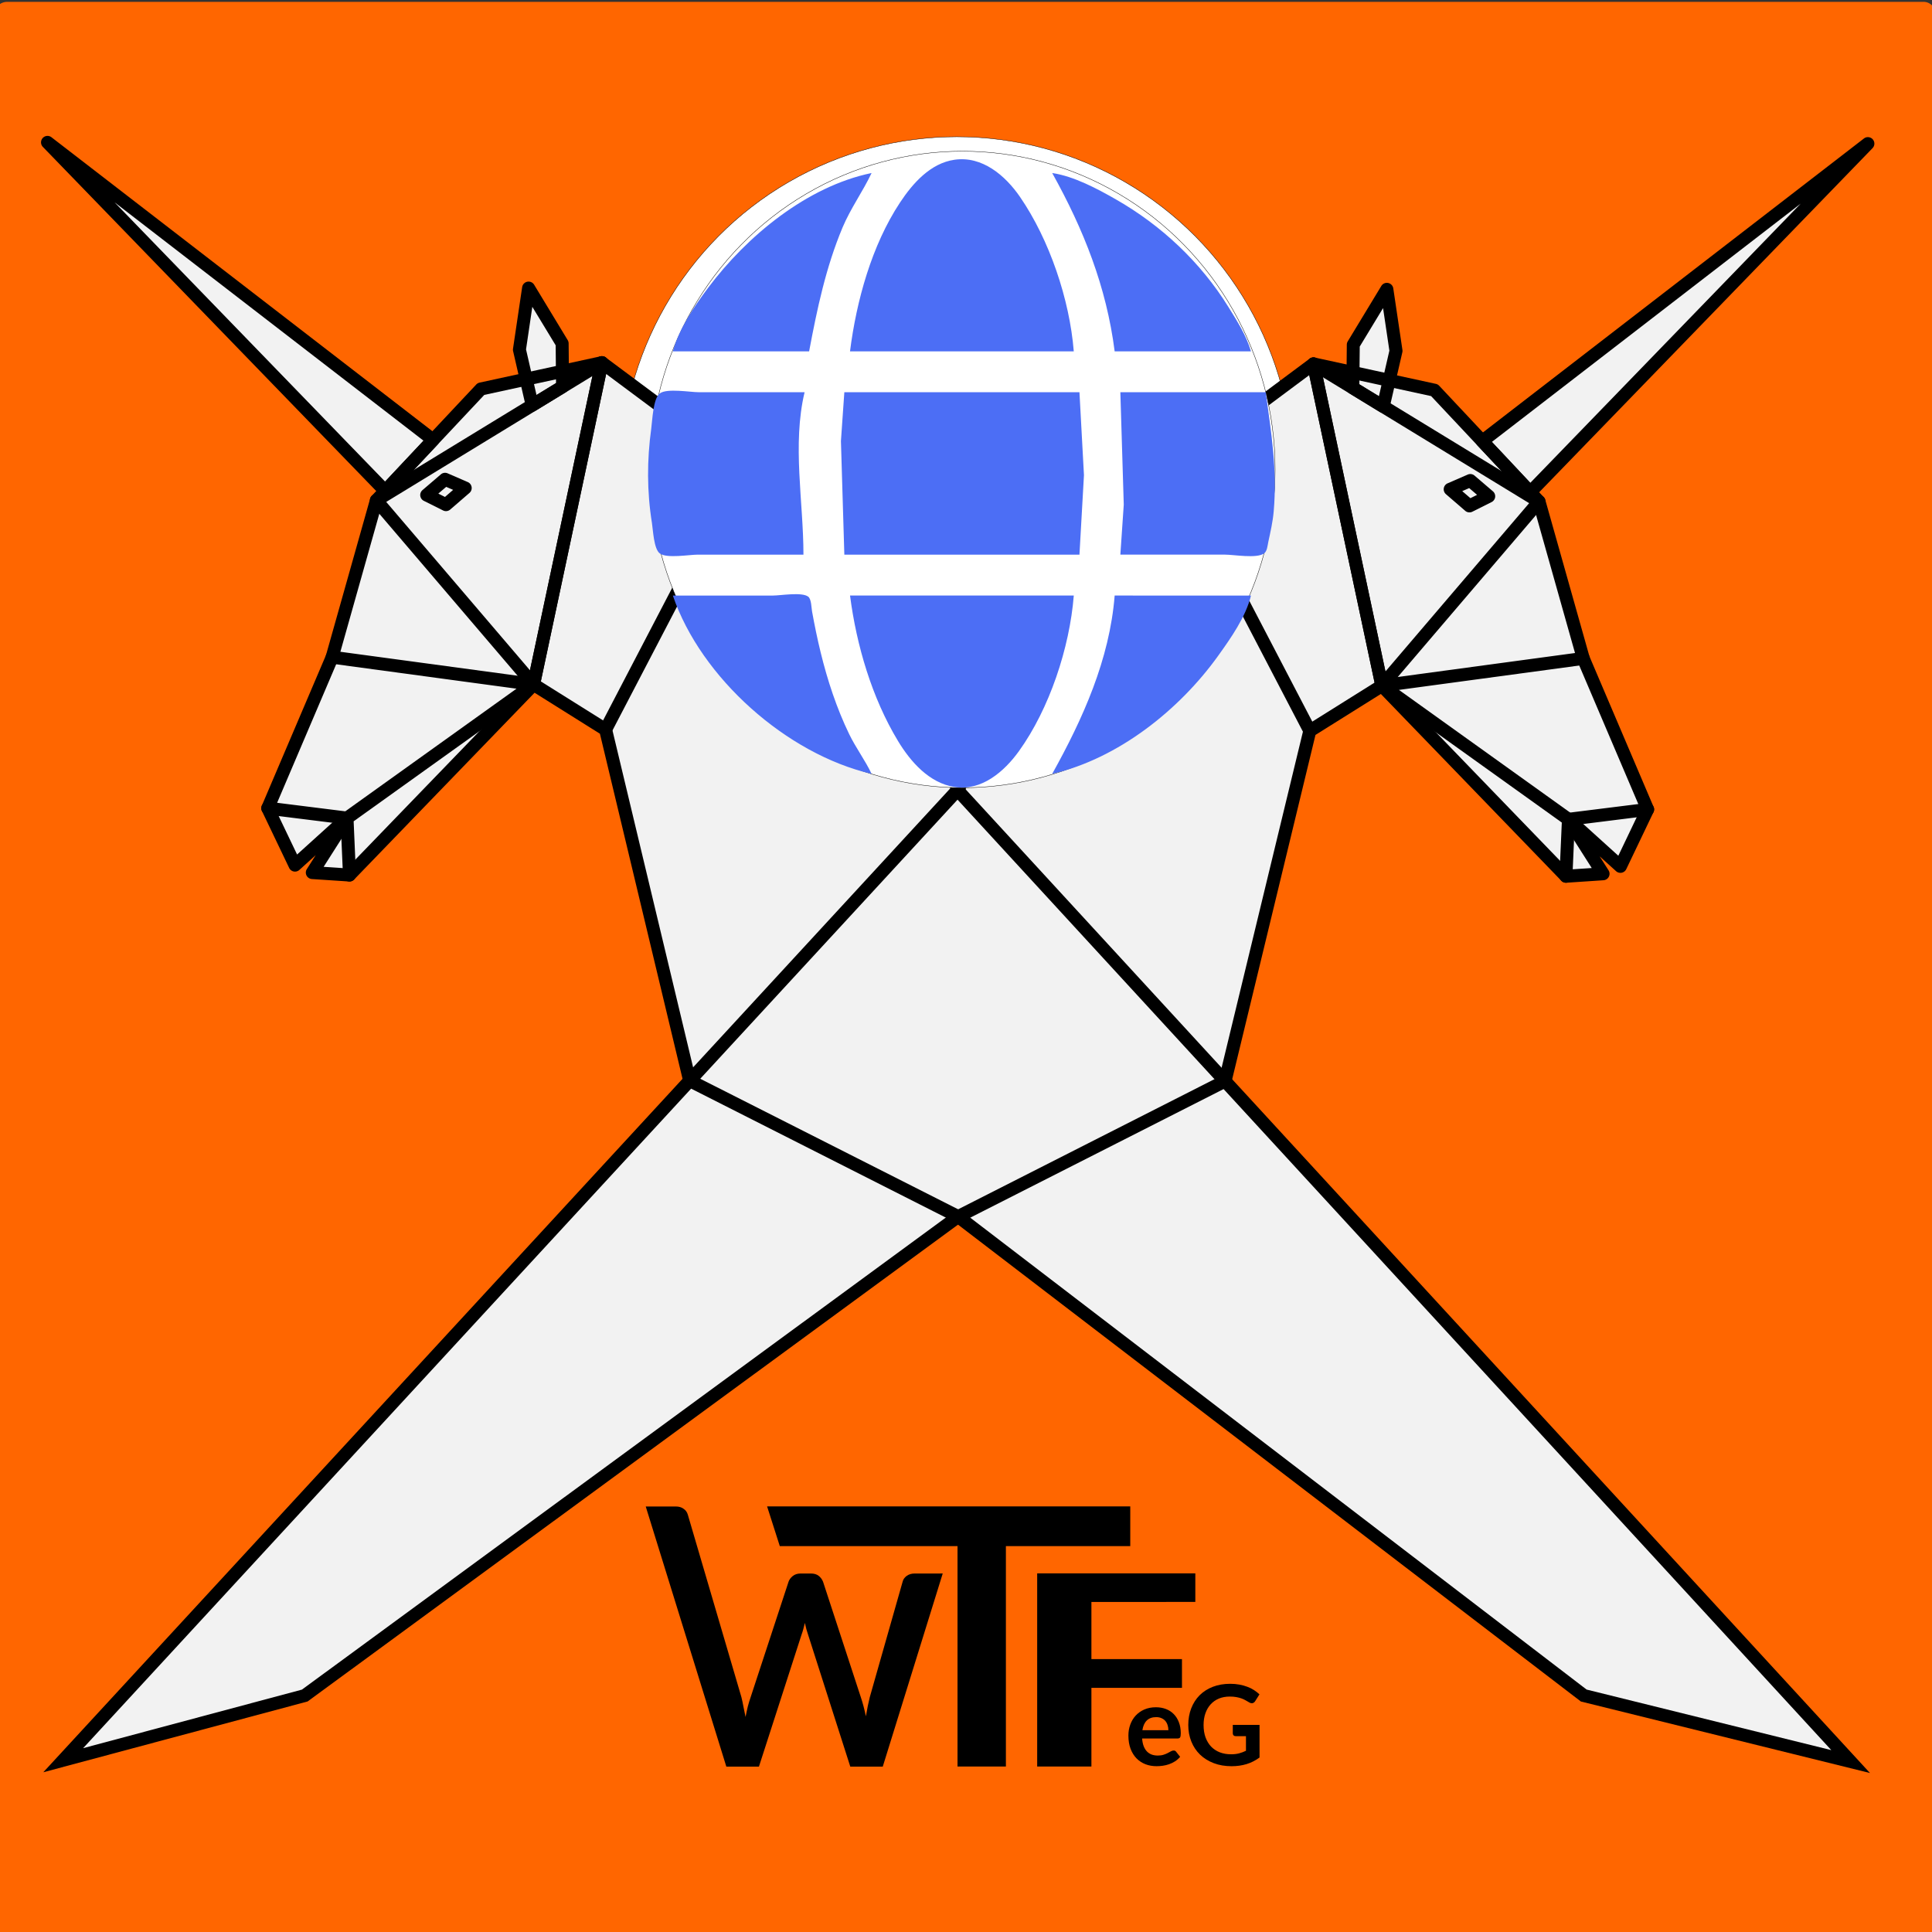 <?xml version="1.0" encoding="UTF-8" standalone="no"?>
<svg
   xmlns:dc="http://purl.org/dc/elements/1.1/"
   xmlns:cc="http://creativecommons.org/ns#"
   xmlns:rdf="http://www.w3.org/1999/02/22-rdf-syntax-ns#"
   xmlns:svg="http://www.w3.org/2000/svg"
   xmlns="http://www.w3.org/2000/svg"
   xmlns:sodipodi="http://sodipodi.sourceforge.net/DTD/sodipodi-0.dtd"
   xmlns:inkscape="http://www.inkscape.org/namespaces/inkscape"
   inkscape:version="1.0 (4035a4fb49, 2020-05-01)"
   sodipodi:docname="website-einhorn.svg"
   width="512"
   height="512"
   enable-background="new"
   version="1.1"
   viewBox="0 0 135.47 135.47"
   id="svg66">
  <rect x="0" y="0" width="135.47" height="135.47" fill="#333333" stroke="none"/>
  <sodipodi:namedview
     inkscape:current-layer="svg66"
     inkscape:window-maximized="0"
     inkscape:window-y="26"
     inkscape:window-x="1920"
     inkscape:cy="215.44254"
     inkscape:cx="279.24773"
     inkscape:zoom="2.438966"
     showgrid="false"
     id="namedview35"
     inkscape:window-height="1385"
     inkscape:window-width="2556"
     inkscape:pageshadow="2"
     inkscape:pageopacity="0"
     guidetolerance="10"
     gridtolerance="10"
     objecttolerance="10"
     borderopacity="1"
     bordercolor="#666666"
     pagecolor="#ffffff" />
  <defs
     id="defs70" />
  <title
     id="title2">Werkkooperative der Technikfreundinnen e.G.</title>
  <rect
     ry="0.894"
     y="0.13"
     x="-0.396"
     height="135.885"
     width="136.184"
     id="rect881"
     style="fill:#ff6600;stroke-width:0.026;paint-order:stroke fill markers" />
  <ellipse
     ry="23.706"
     rx="23.597"
     cy="33.296"
     cx="67.093"
     id="path876"
     style="fill:#ffffff;stroke:#000000;stroke-width:0.026" />
  <g
     shape-rendering="auto"
     id="g10">
    <path
       d="m109.8 61.441 2.603-0.173-2.175-3.749 3.39 3.229 1.909-3.992-4.512-10.587-3.102-10.999-0.617-0.657 23.677-24.443-27.039 20.862-3.354-3.572-3.132-0.654 0.433-2.101-0.613-4.042-2.321 3.489-0.146 2.219-2.703-0.755-9.849 7.332-14.994 22.424-15.211-22.435-9.823-7.346-2.764 0.54-0.044-1.947-2.244-3.691-0.749 4.125 0.461 2.005-3.16 0.75-3.354 3.572-26.691-20.507 23.329 24.087-0.597 0.81-3.122 10.846-4.512 10.587 1.909 3.992 3.141-2.781-1.926 3.302 2.603 0.174 12.91-13.362 5.053 3.166 5.892 24.617-43.495 47.515 16.507-4.4 45.813-33.585 43.87 33.585 18.295 4.437-43.45-47.523 5.763-24.619 5.233-3.104z"
       color="#000000"
       color-rendering="auto"
       dominant-baseline="auto"
       enable-background="accumulate"
       fill="#f2f2f2"
       image-rendering="auto"
       solid-color="#000000"
       stop-color="#000000"
       style="font-feature-settings:normal;font-variant-alternates:normal;font-variant-caps:normal;font-variant-east-asian:normal;font-variant-ligatures:normal;font-variant-numeric:normal;font-variant-position:normal;font-variation-settings:normal;inline-size:0;isolation:auto;mix-blend-mode:normal;shape-margin:0;shape-padding:0;text-decoration-color:#000000;text-decoration-line:none;text-decoration-style:solid;text-indent:0;text-orientation:mixed;text-transform:none;white-space:normal"
       id="path6" />
    <path
       d="m130.89 9.965-26.943 20.789-3.301-3.516-3.043-0.635 0.41-1.996-0.668-4.402-2.529 3.803-0.139 2.092-2.607-0.729-9.92 7.385-14.896 22.279-15.113-22.291-9.889-7.394-2.668 0.521-0.041-1.826-2.443-4.018-0.816 4.494 0.438 1.904-3.07 0.729-3.301 3.514-26.578-20.42-0.002-0.002-0.016-0.012-0.176 0.197 23.252 24.006-0.545 0.738-3.125 10.861-4.533 10.635 2.01 4.203 2.656-2.352-1.619 2.775 2.877 0.191 12.879-13.328 4.916 3.08 5.863 24.496-43.754 47.795 16.969-4.521 45.752-33.541 43.814 33.541 18.742 4.545-43.695-47.791 5.734-24.498 5.096-3.022 12.879 13.33 0.061-0.004 2.816-0.188-1.816-3.131 2.852 2.715 2.014-4.211-4.533-10.633-3.109-11.021-0.553-0.59 23.576-24.338 0.014-0.014-0.176-0.197zm-1.289 1.332-22.49 23.215 0.682 0.725 3.096 10.977 4.492 10.539-1.805 3.773-3.258-3.103-0.205 0.162 2.066 3.564-2.328 0.156-12.939-13.393-5.373 3.186-5.791 24.742 43.205 47.256-17.848-4.328-43.926-33.629-45.873 33.629-16.045 4.277 43.236-47.232-5.92-24.738-5.189-3.25-12.941 13.395-2.33-0.156 1.818-3.117-0.201-0.166-3.01 2.666-1.807-3.781 4.49-10.537 3.119-10.832 0.648-0.881-22.148-22.869 25.352 19.479 3.408-3.631 3.25-0.771-0.484-2.106 0.682-3.758 2.047 3.365 0.047 2.068 2.859-0.559 9.758 7.297 15.309 22.58 15.092-22.568 9.777-7.281 2.797 0.781 0.156-2.346 2.111-3.172 0.559 3.678-0.455 2.207 3.221 0.672 3.406 3.629 25.684-19.812z"
       color="#000000"
       color-rendering="auto"
       dominant-baseline="auto"
       enable-background="accumulate"
       image-rendering="auto"
       solid-color="#000000"
       stop-color="#000000"
       style="font-feature-settings:normal;font-variant-alternates:normal;font-variant-caps:normal;font-variant-east-asian:normal;font-variant-ligatures:normal;font-variant-numeric:normal;font-variant-position:normal;font-variation-settings:normal;inline-size:0;isolation:auto;mix-blend-mode:normal;shape-margin:0;shape-padding:0;text-decoration-color:#000000;text-decoration-line:none;text-decoration-style:solid;text-indent:0;text-orientation:mixed;text-transform:none;white-space:normal"
       id="path8" />
  </g>
  <path
     d="m3.346 9.529a0.455 0.455 0 0 0-0.342 0.77l23.678 24.443a0.455 0.455 0 0 0 0.656-0.006l3.363-3.58a0.455 0.455 0 0 0-0.055-0.67l-27.039-20.863a0.455 0.455 0 0 0-0.262-0.094zm4.688 4.658 21.662 16.711-2.693 2.869-18.969-19.58z"
     color="#000000"
     color-rendering="auto"
     dominant-baseline="auto"
     enable-background="accumulate"
     image-rendering="auto"
     shape-rendering="auto"
     solid-color="#000000"
     stop-color="#000000"
     style="font-feature-settings:normal;font-variant-alternates:normal;font-variant-caps:normal;font-variant-east-asian:normal;font-variant-ligatures:normal;font-variant-numeric:normal;font-variant-position:normal;font-variation-settings:normal;inline-size:0;isolation:auto;mix-blend-mode:normal;shape-margin:0;shape-padding:0;text-decoration-color:#000000;text-decoration-line:none;text-decoration-style:solid;text-indent:0;text-orientation:mixed;text-transform:none;white-space:normal"
     id="path12" />
  <g
     shape-rendering="auto"
     id="g52">
    <path
       d="m42.213 24.975a0.455 0.455 0 0 0-0.104 0.01l-8.482 1.844a0.455 0.455 0 0 0-0.236 0.135l-7.332 7.809a0.455 0.455 0 0 0-0.105 0.188l-3.094 10.971-4.502 10.561a0.455 0.455 0 0 0 0.008 0.373l1.91 3.992a0.455 0.455 0 0 0 0.715 0.141l1.148-1.039-0.623 0.979a0.455 0.455 0 0 0 0.354 0.699l2.603 0.172a0.455 0.455 0 0 0 0.357-0.137l12.654-13.098 4.582 2.873 5.85 24.436a0.455 0.455 0 0 0 0.547 0.336 0.455 0.455 0 0 0 0.336-0.547l-5.891-24.617a0.455 0.455 0 0 0-0.201-0.279l-5.053-3.166a0.455 0.455 0 0 0-0.568 0.068l-12.764 13.211-1.629-0.109 2.019-3.172a0.455 0.455 0 0 0-0.688-0.58l-3.193 2.889-1.557-3.256 4.432-10.398a0.455 0.455 0 0 0 0.018-0.055l3.072-10.893 7.16-7.625 8.143-1.77 9.621 7.162 15.098 22.453a0.455 0.455 0 0 0 0.631 0.123 0.455 0.455 0 0 0 0.125-0.631l-15.143-22.518a0.455 0.455 0 0 0-0.105-0.111l-9.85-7.332a0.455 0.455 0 0 0-0.264-0.09z"
       color="#000000"
       color-rendering="auto"
       dominant-baseline="auto"
       enable-background="accumulate"
       image-rendering="auto"
       solid-color="#000000"
       stop-color="#000000"
       style="font-feature-settings:normal;font-variant-alternates:normal;font-variant-caps:normal;font-variant-east-asian:normal;font-variant-ligatures:normal;font-variant-numeric:normal;font-variant-position:normal;font-variation-settings:normal;inline-size:0;isolation:auto;mix-blend-mode:normal;shape-margin:0;shape-padding:0;text-decoration-color:#000000;text-decoration-line:none;text-decoration-style:solid;text-indent:0;text-orientation:mixed;text-transform:none;white-space:normal"
       id="path14" />
    <path
       d="m37.074 19.746a0.455 0.455 0 0 0-0.461 0.389l-0.641 4.316a0.455 0.455 0 0 0 0.006 0.168l0.895 3.897a0.455 0.455 0 0 0 0.68 0.285l2.129-1.299a0.455 0.455 0 0 0 0.219-0.393l-0.029-3.029a0.455 0.455 0 0 0-0.066-0.232l-2.353-3.883a0.455 0.455 0 0 0-0.377-0.219zm0.252 1.77 1.637 2.697 0.025 2.648-1.369 0.836-0.734-3.197 0.441-2.984z"
       color="#000000"
       color-rendering="auto"
       dominant-baseline="auto"
       enable-background="accumulate"
       image-rendering="auto"
       solid-color="#000000"
       stop-color="#000000"
       style="font-feature-settings:normal;font-variant-alternates:normal;font-variant-caps:normal;font-variant-east-asian:normal;font-variant-ligatures:normal;font-variant-numeric:normal;font-variant-position:normal;font-variation-settings:normal;inline-size:0;isolation:auto;mix-blend-mode:normal;shape-margin:0;shape-padding:0;text-decoration-color:#000000;text-decoration-line:none;text-decoration-style:solid;text-indent:0;text-orientation:mixed;text-transform:none;white-space:normal"
       id="path16" />
    <path
       d="m42.221 24.975a0.455 0.455 0 0 0-0.252 0.066l-15.814 9.654a0.455 0.455 0 0 0-0.109 0.684l11.021 12.908a0.455 0.455 0 0 0 0.791-0.201l4.793-22.562a0.455 0.455 0 0 0-0.43-0.549zm-0.68 1.393-4.381 20.631-10.078-11.805 14.459-8.826z"
       color="#000000"
       color-rendering="auto"
       dominant-baseline="auto"
       enable-background="accumulate"
       image-rendering="auto"
       solid-color="#000000"
       stop-color="#000000"
       style="font-feature-settings:normal;font-variant-alternates:normal;font-variant-caps:normal;font-variant-east-asian:normal;font-variant-ligatures:normal;font-variant-numeric:normal;font-variant-position:normal;font-variation-settings:normal;inline-size:0;isolation:auto;mix-blend-mode:normal;shape-margin:0;shape-padding:0;text-decoration-color:#000000;text-decoration-line:none;text-decoration-style:solid;text-indent:0;text-orientation:mixed;text-transform:none;white-space:normal"
       id="path18" />
    <path
       d="m31.225 33.152a0.455 0.455 0 0 0-0.312 0.109l-1.289 1.105a0.455 0.455 0 0 0 0.094 0.752l1.35 0.674a0.455 0.455 0 0 0 0.5-0.062l1.35-1.166a0.455 0.455 0 0 0-0.115-0.76l-1.412-0.613a0.455 0.455 0 0 0-0.164-0.039zm0.062 0.986 0.486 0.211-0.572 0.496-0.467-0.234 0.553-0.473z"
       color="#000000"
       color-rendering="auto"
       dominant-baseline="auto"
       enable-background="accumulate"
       image-rendering="auto"
       solid-color="#000000"
       stop-color="#000000"
       style="font-feature-settings:normal;font-variant-alternates:normal;font-variant-caps:normal;font-variant-east-asian:normal;font-variant-ligatures:normal;font-variant-numeric:normal;font-variant-position:normal;font-variation-settings:normal;inline-size:0;isolation:auto;mix-blend-mode:normal;shape-margin:0;shape-padding:0;text-decoration-color:#000000;text-decoration-line:none;text-decoration-style:solid;text-indent:0;text-orientation:mixed;text-transform:none;white-space:normal"
       id="path20" />
    <path
       d="m18.775 56.213a0.455 0.455 0 0 0-0.451 0.398 0.455 0.455 0 0 0 0.395 0.508l5.555 0.693a0.455 0.455 0 0 0 0.508-0.395 0.455 0.455 0 0 0-0.395-0.506l-5.555-0.695a0.455 0.455 0 0 0-0.057-0.004z"
       color="#000000"
       color-rendering="auto"
       dominant-baseline="auto"
       enable-background="accumulate"
       image-rendering="auto"
       solid-color="#000000"
       stop-color="#000000"
       style="font-feature-settings:normal;font-variant-alternates:normal;font-variant-caps:normal;font-variant-east-asian:normal;font-variant-ligatures:normal;font-variant-numeric:normal;font-variant-position:normal;font-variation-settings:normal;inline-size:0;isolation:auto;mix-blend-mode:normal;shape-margin:0;shape-padding:0;text-decoration-color:#000000;text-decoration-line:none;text-decoration-style:solid;text-indent:0;text-orientation:mixed;text-transform:none;white-space:normal"
       id="path22" />
    <path
       d="m23.293 45.627a0.455 0.455 0 0 0-0.455 0.395 0.455 0.455 0 0 0 0.389 0.51l12.99 1.758-12.152 8.703a0.455 0.455 0 0 0-0.189 0.391l0.174 3.99a0.455 0.455 0 0 0 0.475 0.436 0.455 0.455 0 0 0 0.434-0.475l-0.162-3.746 12.883-9.227a0.455 0.455 0 0 0-0.205-0.82l-14.123-1.91a0.455 0.455 0 0 0-0.057-0.004z"
       color="#000000"
       color-rendering="auto"
       dominant-baseline="auto"
       enable-background="accumulate"
       image-rendering="auto"
       solid-color="#000000"
       stop-color="#000000"
       style="font-feature-settings:normal;font-variant-alternates:normal;font-variant-caps:normal;font-variant-east-asian:normal;font-variant-ligatures:normal;font-variant-numeric:normal;font-variant-position:normal;font-variation-settings:normal;inline-size:0;isolation:auto;mix-blend-mode:normal;shape-margin:0;shape-padding:0;text-decoration-color:#000000;text-decoration-line:none;text-decoration-style:solid;text-indent:0;text-orientation:mixed;text-transform:none;white-space:normal"
       id="path24" />
    <path
       d="m42.188 24.975a0.455 0.455 0 0 0-0.428 0.359l-4.791 22.564a0.455 0.455 0 0 0 0.35 0.539 0.455 0.455 0 0 0 0.539-0.352l4.793-22.562a0.455 0.455 0 0 0-0.352-0.539 0.455 0.455 0 0 0-0.111-0.01z"
       color="#000000"
       color-rendering="auto"
       dominant-baseline="auto"
       enable-background="accumulate"
       image-rendering="auto"
       solid-color="#000000"
       stop-color="#000000"
       style="font-feature-settings:normal;font-variant-alternates:normal;font-variant-caps:normal;font-variant-east-asian:normal;font-variant-ligatures:normal;font-variant-numeric:normal;font-variant-position:normal;font-variation-settings:normal;inline-size:0;isolation:auto;mix-blend-mode:normal;shape-margin:0;shape-padding:0;text-decoration-color:#000000;text-decoration-line:none;text-decoration-style:solid;text-indent:0;text-orientation:mixed;text-transform:none;white-space:normal"
       id="path26" />
    <path
       d="m52.045 32.307a0.455 0.455 0 0 0-0.395 0.244l-9.588 18.396a0.455 0.455 0 0 0 0.193 0.613 0.455 0.455 0 0 0 0.613-0.193l9.588-18.395a0.455 0.455 0 0 0-0.193-0.613 0.455 0.455 0 0 0-0.219-0.053z"
       color="#000000"
       color-rendering="auto"
       dominant-baseline="auto"
       enable-background="accumulate"
       image-rendering="auto"
       solid-color="#000000"
       stop-color="#000000"
       style="font-feature-settings:normal;font-variant-alternates:normal;font-variant-caps:normal;font-variant-east-asian:normal;font-variant-ligatures:normal;font-variant-numeric:normal;font-variant-position:normal;font-variation-settings:normal;inline-size:0;isolation:auto;mix-blend-mode:normal;shape-margin:0;shape-padding:0;text-decoration-color:#000000;text-decoration-line:none;text-decoration-style:solid;text-indent:0;text-orientation:mixed;text-transform:none;white-space:normal"
       id="path28" />
    <path
       d="m67.088 54.912a0.455 0.455 0 0 0-0.285 0.119 0.455 0.455 0 0 0-0.027 0.643l61.633 67.043-17.156-4.246-43.826-33.553-18.863-9.549a0.455 0.455 0 0 0-0.611 0.201 0.455 0.455 0 0 0 0.201 0.609l18.787 9.512 43.91 33.617 20.27 5.014-63.676-69.264a0.455 0.455 0 0 0-0.355-0.146z"
       color="#000000"
       color-rendering="auto"
       dominant-baseline="auto"
       enable-background="accumulate"
       image-rendering="auto"
       solid-color="#000000"
       stop-color="#000000"
       style="font-feature-settings:normal;font-variant-alternates:normal;font-variant-caps:normal;font-variant-east-asian:normal;font-variant-ligatures:normal;font-variant-numeric:normal;font-variant-position:normal;font-variation-settings:normal;inline-size:0;isolation:auto;mix-blend-mode:normal;shape-margin:0;shape-padding:0;text-decoration-color:#000000;text-decoration-line:none;text-decoration-style:solid;text-indent:0;text-orientation:mixed;text-transform:none;white-space:normal"
       id="path30" />
    <path
       d="m92.084 25.062a0.455 0.455 0 0 0-0.256 0.09l-9.848 7.332a0.455 0.455 0 0 0-0.105 0.111l-15.143 22.518a0.455 0.455 0 0 0 0.123 0.631 0.455 0.455 0 0 0 0.631-0.123l15.1-22.455 9.619-7.162 8.143 1.77 7.16 7.627 3.072 10.891a0.455 0.455 0 0 0 0.02 0.055l4.432 10.398-1.557 3.258-3.193-2.891a0.455 0.455 0 0 0-0.689 0.582l2.018 3.172-1.627 0.107-12.762-13.209a0.455 0.455 0 0 0-0.568-0.07l-5.053 3.166a0.455 0.455 0 0 0-0.201 0.279l-5.943 24.557a0.455 0.455 0 0 0 0.336 0.549 0.455 0.455 0 0 0 0.549-0.334l5.898-24.379 4.584-2.871 12.654 13.096a0.455 0.455 0 0 0 0.355 0.139l2.603-0.174a0.455 0.455 0 0 0 0.354-0.697l-0.625-0.98 1.152 1.041a0.455 0.455 0 0 0 0.715-0.141l1.908-3.992a0.455 0.455 0 0 0 0.008-0.375l-4.5-10.559-3.094-10.971a0.455 0.455 0 0 0-0.107-0.188l-7.332-7.811a0.455 0.455 0 0 0-0.234-0.133l-8.482-1.844a0.455 0.455 0 0 0-0.113-0.01z"
       color="#000000"
       color-rendering="auto"
       dominant-baseline="auto"
       enable-background="accumulate"
       image-rendering="auto"
       solid-color="#000000"
       stop-color="#000000"
       style="font-feature-settings:normal;font-variant-alternates:normal;font-variant-caps:normal;font-variant-east-asian:normal;font-variant-ligatures:normal;font-variant-numeric:normal;font-variant-position:normal;font-variation-settings:normal;inline-size:0;isolation:auto;mix-blend-mode:normal;shape-margin:0;shape-padding:0;text-decoration-color:#000000;text-decoration-line:none;text-decoration-style:solid;text-indent:0;text-orientation:mixed;text-transform:none;white-space:normal"
       id="path32" />
    <path
       d="m130.96 9.615a0.455 0.455 0 0 0-0.264 0.096l-27.039 20.861a0.455 0.455 0 0 0-0.053 0.672l3.361 3.58a0.455 0.455 0 0 0 0.658 0.004l23.678-24.441a0.455 0.455 0 0 0-0.342-0.771zm-4.695 4.662-18.961 19.578-2.693-2.869 21.654-16.709z"
       color="#000000"
       color-rendering="auto"
       dominant-baseline="auto"
       enable-background="accumulate"
       image-rendering="auto"
       solid-color="#000000"
       stop-color="#000000"
       style="font-feature-settings:normal;font-variant-alternates:normal;font-variant-caps:normal;font-variant-east-asian:normal;font-variant-ligatures:normal;font-variant-numeric:normal;font-variant-position:normal;font-variation-settings:normal;inline-size:0;isolation:auto;mix-blend-mode:normal;shape-margin:0;shape-padding:0;text-decoration-color:#000000;text-decoration-line:none;text-decoration-style:solid;text-indent:0;text-orientation:mixed;text-transform:none;white-space:normal"
       id="path34" />
    <path
       d="m97.211 19.834a0.455 0.455 0 0 0-0.355 0.219l-2.353 3.883a0.455 0.455 0 0 0-0.066 0.23l-0.029 3.031a0.455 0.455 0 0 0 0.217 0.391l2.129 1.301a0.455 0.455 0 0 0 0.68-0.287l0.895-3.894a0.455 0.455 0 0 0 0.008-0.168l-0.641-4.318a0.455 0.455 0 0 0-0.482-0.387zm-0.232 1.77 0.443 2.982-0.734 3.195-1.371-0.834 0.027-2.647 1.635-2.697z"
       color="#000000"
       color-rendering="auto"
       dominant-baseline="auto"
       enable-background="accumulate"
       image-rendering="auto"
       solid-color="#000000"
       stop-color="#000000"
       style="font-feature-settings:normal;font-variant-alternates:normal;font-variant-caps:normal;font-variant-east-asian:normal;font-variant-ligatures:normal;font-variant-numeric:normal;font-variant-position:normal;font-variation-settings:normal;inline-size:0;isolation:auto;mix-blend-mode:normal;shape-margin:0;shape-padding:0;text-decoration-color:#000000;text-decoration-line:none;text-decoration-style:solid;text-indent:0;text-orientation:mixed;text-transform:none;white-space:normal"
       id="path36" />
    <path
       d="m92.066 25.062a0.455 0.455 0 0 0-0.41 0.549l4.793 22.562a0.455 0.455 0 0 0 0.789 0.201l11.023-12.91a0.455 0.455 0 0 0-0.109-0.684l-15.814-9.652a0.455 0.455 0 0 0-0.271-0.066zm0.697 1.393 14.459 8.826-10.076 11.801-4.383-20.627z"
       color="#000000"
       color-rendering="auto"
       dominant-baseline="auto"
       enable-background="accumulate"
       image-rendering="auto"
       solid-color="#000000"
       stop-color="#000000"
       style="font-feature-settings:normal;font-variant-alternates:normal;font-variant-caps:normal;font-variant-east-asian:normal;font-variant-ligatures:normal;font-variant-numeric:normal;font-variant-position:normal;font-variation-settings:normal;inline-size:0;isolation:auto;mix-blend-mode:normal;shape-margin:0;shape-padding:0;text-decoration-color:#000000;text-decoration-line:none;text-decoration-style:solid;text-indent:0;text-orientation:mixed;text-transform:none;white-space:normal"
       id="path38" />
    <path
       d="m103.08 33.24a0.455 0.455 0 0 0-0.164 0.037l-1.41 0.613a0.455 0.455 0 0 0-0.117 0.762l1.35 1.166a0.455 0.455 0 0 0 0.502 0.062l1.35-0.676a0.455 0.455 0 0 0 0.092-0.752l-1.289-1.103a0.455 0.455 0 0 0-0.312-0.109zm-0.062 0.984 0.553 0.475-0.467 0.232-0.574-0.494 0.488-0.213z"
       color="#000000"
       color-rendering="auto"
       dominant-baseline="auto"
       enable-background="accumulate"
       image-rendering="auto"
       solid-color="#000000"
       stop-color="#000000"
       style="font-feature-settings:normal;font-variant-alternates:normal;font-variant-caps:normal;font-variant-east-asian:normal;font-variant-ligatures:normal;font-variant-numeric:normal;font-variant-position:normal;font-variation-settings:normal;inline-size:0;isolation:auto;mix-blend-mode:normal;shape-margin:0;shape-padding:0;text-decoration-color:#000000;text-decoration-line:none;text-decoration-style:solid;text-indent:0;text-orientation:mixed;text-transform:none;white-space:normal"
       id="path40" />
    <path
       d="m115.51 56.301a0.455 0.455 0 0 0-0.035 0.004l-5.553 0.693a0.455 0.455 0 0 0-0.395 0.508 0.455 0.455 0 0 0 0.508 0.395l5.553-0.695a0.455 0.455 0 0 0 0.395-0.506 0.455 0.455 0 0 0-0.473-0.398z"
       color="#000000"
       color-rendering="auto"
       dominant-baseline="auto"
       enable-background="accumulate"
       image-rendering="auto"
       solid-color="#000000"
       stop-color="#000000"
       style="font-feature-settings:normal;font-variant-alternates:normal;font-variant-caps:normal;font-variant-east-asian:normal;font-variant-ligatures:normal;font-variant-numeric:normal;font-variant-position:normal;font-variation-settings:normal;inline-size:0;isolation:auto;mix-blend-mode:normal;shape-margin:0;shape-padding:0;text-decoration-color:#000000;text-decoration-line:none;text-decoration-style:solid;text-indent:0;text-orientation:mixed;text-transform:none;white-space:normal"
       id="path42" />
    <path
       d="m110.99 45.715a0.455 0.455 0 0 0-0.033 0.004l-14.125 1.91a0.455 0.455 0 0 0-0.203 0.82l12.883 9.227-0.164 3.746a0.455 0.455 0 0 0 0.436 0.473 0.455 0.455 0 0 0 0.473-0.434l0.174-3.992a0.455 0.455 0 0 0-0.189-0.389l-12.15-8.705 12.988-1.756a0.455 0.455 0 0 0 0.391-0.512 0.455 0.455 0 0 0-0.479-0.393z"
       color="#000000"
       color-rendering="auto"
       dominant-baseline="auto"
       enable-background="accumulate"
       image-rendering="auto"
       solid-color="#000000"
       stop-color="#000000"
       style="font-feature-settings:normal;font-variant-alternates:normal;font-variant-caps:normal;font-variant-east-asian:normal;font-variant-ligatures:normal;font-variant-numeric:normal;font-variant-position:normal;font-variation-settings:normal;inline-size:0;isolation:auto;mix-blend-mode:normal;shape-margin:0;shape-padding:0;text-decoration-color:#000000;text-decoration-line:none;text-decoration-style:solid;text-indent:0;text-orientation:mixed;text-transform:none;white-space:normal"
       id="path44" />
    <path
       d="m92.096 25.061a0.455 0.455 0 0 0-0.09 0.012 0.455 0.455 0 0 0-0.35 0.539l4.793 22.562a0.455 0.455 0 0 0 0.539 0.35 0.455 0.455 0 0 0 0.35-0.539l-4.793-22.562a0.455 0.455 0 0 0-0.449-0.361z"
       color="#000000"
       color-rendering="auto"
       dominant-baseline="auto"
       enable-background="accumulate"
       image-rendering="auto"
       solid-color="#000000"
       stop-color="#000000"
       style="font-feature-settings:normal;font-variant-alternates:normal;font-variant-caps:normal;font-variant-east-asian:normal;font-variant-ligatures:normal;font-variant-numeric:normal;font-variant-position:normal;font-variation-settings:normal;inline-size:0;isolation:auto;mix-blend-mode:normal;shape-margin:0;shape-padding:0;text-decoration-color:#000000;text-decoration-line:none;text-decoration-style:solid;text-indent:0;text-orientation:mixed;text-transform:none;white-space:normal"
       id="path46" />
    <path
       d="m82.236 32.395a0.455 0.455 0 0 0-0.195 0.051 0.455 0.455 0 0 0-0.193 0.613l9.59 18.396a0.455 0.455 0 0 0 0.613 0.193 0.455 0.455 0 0 0 0.193-0.613l-9.59-18.396a0.455 0.455 0 0 0-0.418-0.244z"
       color="#000000"
       color-rendering="auto"
       dominant-baseline="auto"
       enable-background="accumulate"
       image-rendering="auto"
       solid-color="#000000"
       stop-color="#000000"
       style="font-feature-settings:normal;font-variant-alternates:normal;font-variant-caps:normal;font-variant-east-asian:normal;font-variant-ligatures:normal;font-variant-numeric:normal;font-variant-position:normal;font-variation-settings:normal;inline-size:0;isolation:auto;mix-blend-mode:normal;shape-margin:0;shape-padding:0;text-decoration-color:#000000;text-decoration-line:none;text-decoration-style:solid;text-indent:0;text-orientation:mixed;text-transform:none;white-space:normal"
       id="path48" />
    <path
       d="m67.256 54.818a0.455 0.455 0 0 0-0.332 0.146l-63.889 69.305 18.533-4.963 45.852-33.613 18.684-9.484a0.455 0.455 0 0 0 0.199-0.611 0.455 0.455 0 0 0-0.611-0.199l-18.748 9.518-45.773 33.557-15.342 4.106 61.764-66.998a0.455 0.455 0 0 0-0.025-0.643 0.455 0.455 0 0 0-0.311-0.119z"
       color="#000000"
       color-rendering="auto"
       dominant-baseline="auto"
       enable-background="accumulate"
       image-rendering="auto"
       solid-color="#000000"
       stop-color="#000000"
       style="font-feature-settings:normal;font-variant-alternates:normal;font-variant-caps:normal;font-variant-east-asian:normal;font-variant-ligatures:normal;font-variant-numeric:normal;font-variant-position:normal;font-variation-settings:normal;inline-size:0;isolation:auto;mix-blend-mode:normal;shape-margin:0;shape-padding:0;text-decoration-color:#000000;text-decoration-line:none;text-decoration-style:solid;text-indent:0;text-orientation:mixed;text-transform:none;white-space:normal"
       id="path50" />
  </g>
  <ellipse
     ry="22.316"
     rx="21.919"
     cy="32.92"
     cx="67.49"
     id="path884"
     style="fill:#ffffff;stroke:#000000;stroke-width:0.026" />
  <path
     id="path874"
     d="m 59.603,24.636 h 15.689 c -0.289,-3.637 -1.709,-7.833 -3.771,-10.831 -1.033,-1.502 -2.652,-2.884 -4.592,-2.604 -1.692,0.244 -2.931,1.655 -3.822,3.002 -1.982,2.997 -3.057,6.894 -3.505,10.433 m -12.424,0 h 9.557 c 0.559,-2.968 1.169,-5.882 2.343,-8.681 0.566,-1.348 1.419,-2.517 2.037,-3.823 -4.542,0.94 -8.753,4.432 -11.458,8.044 -0.97,1.296 -2.047,2.882 -2.479,4.46 M 73.779,12.132 c 2.197,3.945 3.805,7.977 4.38,12.504 h 9.557 c -0.316,-1.099 -0.98,-2.141 -1.578,-3.106 -1.945,-3.138 -4.699,-5.728 -7.9,-7.554 -1.319,-0.753 -2.941,-1.619 -4.46,-1.844 m -17.441,26.759 c 0,-3.709 -0.795,-7.717 0.08,-11.389 h -7.407 c -0.624,0 -2.238,-0.291 -2.743,0.082 -0.475,0.351 -0.526,1.913 -0.602,2.467 -0.303,2.207 -0.307,4.408 0.047,6.61 0.08,0.497 0.128,1.832 0.555,2.148 0.493,0.364 2.055,0.082 2.663,0.082 h 7.407 m 2.867,-11.389 -0.239,3.425 0.239,7.964 h 16.486 l 0.316,-5.575 -0.316,-5.814 H 59.205 m 19.353,0 0.239,7.884 -0.239,3.504 h 7.327 c 0.638,0 2.223,0.29 2.747,-0.082 0.223,-0.158 0.244,-0.55 0.297,-0.794 0.153,-0.71 0.318,-1.425 0.381,-2.15 0.257,-2.935 -0.169,-5.477 -0.557,-8.362 H 78.558 M 47.179,41.759 c 1.966,5.774 8.001,11.13 13.937,12.504 -0.453,-0.958 -1.107,-1.825 -1.572,-2.787 -0.879,-1.817 -1.523,-3.776 -2.001,-5.734 -0.232,-0.949 -0.428,-1.905 -0.602,-2.867 -0.048,-0.264 -0.044,-0.855 -0.264,-1.033 -0.431,-0.348 -1.941,-0.082 -2.489,-0.082 h -7.008 m 12.424,0 c 0.451,3.493 1.536,7.173 3.361,10.194 0.884,1.463 2.19,2.951 3.966,3.23 1.894,0.298 3.488,-1.084 4.516,-2.514 2.14,-2.974 3.557,-7.256 3.846,-10.911 H 59.603 m 18.556,0 c -0.354,4.483 -2.234,8.649 -4.38,12.504 4.631,-1.071 8.922,-4.491 11.639,-8.283 0.875,-1.22 1.947,-2.741 2.298,-4.221 z"
     style="fill:#4c6ef5;stroke:none;stroke-width:0.08" />
  <path
     d="m 66.103,110.332 -4.205,13.543 h -2.276 l -2.96,-9.253 c -0.081,-0.225 -0.156,-0.499 -0.225,-0.824 -0.037,0.156 -0.075,0.303 -0.112,0.44 -0.037,0.137 -0.078,0.265 -0.122,0.384 l -2.988,9.253 h -2.285 l -5.652,-18.242 h 2.107 c 0.219,0 0.4,0.053 0.543,0.159 0.15,0.1 0.25,0.237 0.3,0.412 l 3.76,12.801 c 0.05,0.2 0.097,0.418 0.14,0.656 0.05,0.231 0.1,0.475 0.15,0.731 0.05,-0.262 0.103,-0.509 0.159,-0.74 0.062,-0.231 0.128,-0.446 0.197,-0.646 l 2.66,-8.101 c 0.05,-0.144 0.147,-0.275 0.29,-0.393 0.15,-0.119 0.331,-0.178 0.543,-0.178 h 0.74 c 0.219,0 0.396,0.053 0.534,0.159 0.137,0.106 0.24,0.244 0.309,0.412 l 2.65,8.101 c 0.131,0.387 0.25,0.834 0.356,1.339 0.081,-0.493 0.172,-0.94 0.272,-1.339 l 2.304,-8.101 c 0.037,-0.156 0.131,-0.29 0.281,-0.403 0.156,-0.112 0.34,-0.168 0.553,-0.168 z m 22.215,10.616 v 2.287 q -0.43,0.317 -0.919,0.465 -0.485,0.145 -1.04,0.145 -0.692,0 -1.255,-0.215 -0.559,-0.215 -0.958,-0.598 -0.395,-0.383 -0.61,-0.915 -0.215,-0.532 -0.215,-1.161 0,-0.637 0.207,-1.169 0.207,-0.532 0.586,-0.915 0.383,-0.383 0.927,-0.594 0.543,-0.211 1.22,-0.211 0.344,0 0.641,0.055 0.301,0.055 0.555,0.152 0.258,0.094 0.469,0.231 0.211,0.137 0.387,0.301 l -0.301,0.477 q -0.07,0.113 -0.184,0.141 -0.113,0.023 -0.246,-0.059 -0.129,-0.074 -0.258,-0.149 -0.129,-0.074 -0.289,-0.129 -0.156,-0.055 -0.356,-0.09 -0.195,-0.035 -0.454,-0.035 -0.418,0 -0.759,0.141 -0.336,0.141 -0.575,0.403 -0.239,0.262 -0.368,0.629 -0.129,0.368 -0.129,0.821 0,0.485 0.137,0.868 0.141,0.379 0.391,0.645 0.254,0.262 0.61,0.403 0.356,0.137 0.794,0.137 0.313,0 0.559,-0.066 0.246,-0.066 0.481,-0.18 v -1.024 H 86.657 q -0.102,0 -0.16,-0.055 -0.055,-0.059 -0.055,-0.141 v -0.594 z m -6.392,0.37 q 0,-0.188 -0.055,-0.352 -0.051,-0.168 -0.156,-0.293 -0.106,-0.125 -0.27,-0.196 -0.16,-0.074 -0.375,-0.074 -0.418,0 -0.661,0.239 -0.239,0.238 -0.305,0.676 z m -1.842,0.583 q 0.023,0.309 0.109,0.536 0.086,0.223 0.227,0.371 0.141,0.145 0.332,0.219 0.195,0.07 0.43,0.07 0.235,0 0.403,-0.055 0.172,-0.055 0.297,-0.121 0.129,-0.066 0.223,-0.121 0.098,-0.055 0.188,-0.055 0.121,0 0.18,0.09 l 0.278,0.352 q -0.16,0.188 -0.36,0.317 -0.199,0.125 -0.418,0.203 -0.215,0.074 -0.442,0.106 -0.223,0.031 -0.434,0.031 -0.418,0 -0.778,-0.137 -0.36,-0.141 -0.626,-0.411 -0.266,-0.274 -0.418,-0.672 -0.152,-0.403 -0.152,-0.931 0,-0.411 0.133,-0.77 0.133,-0.364 0.379,-0.629 0.25,-0.27 0.606,-0.426 0.36,-0.156 0.809,-0.156 0.379,0 0.7,0.121 0.321,0.121 0.551,0.356 0.231,0.231 0.36,0.571 0.133,0.336 0.133,0.77 0,0.219 -0.047,0.297 -0.047,0.074 -0.18,0.074 z m -3.555,-9.574 v 4.008 h 6.35 v 2.014 h -6.35 v 5.516 h -3.803 v -13.543 h 11.089 v 2.004 z m 2.724,-3.914 h -8.72 v 15.454 H 67.14 V 108.413 H 54.679 l -0.892,-2.788 h 25.466 z"
     id="path58"
     style="stroke-width:1" />
</svg>
